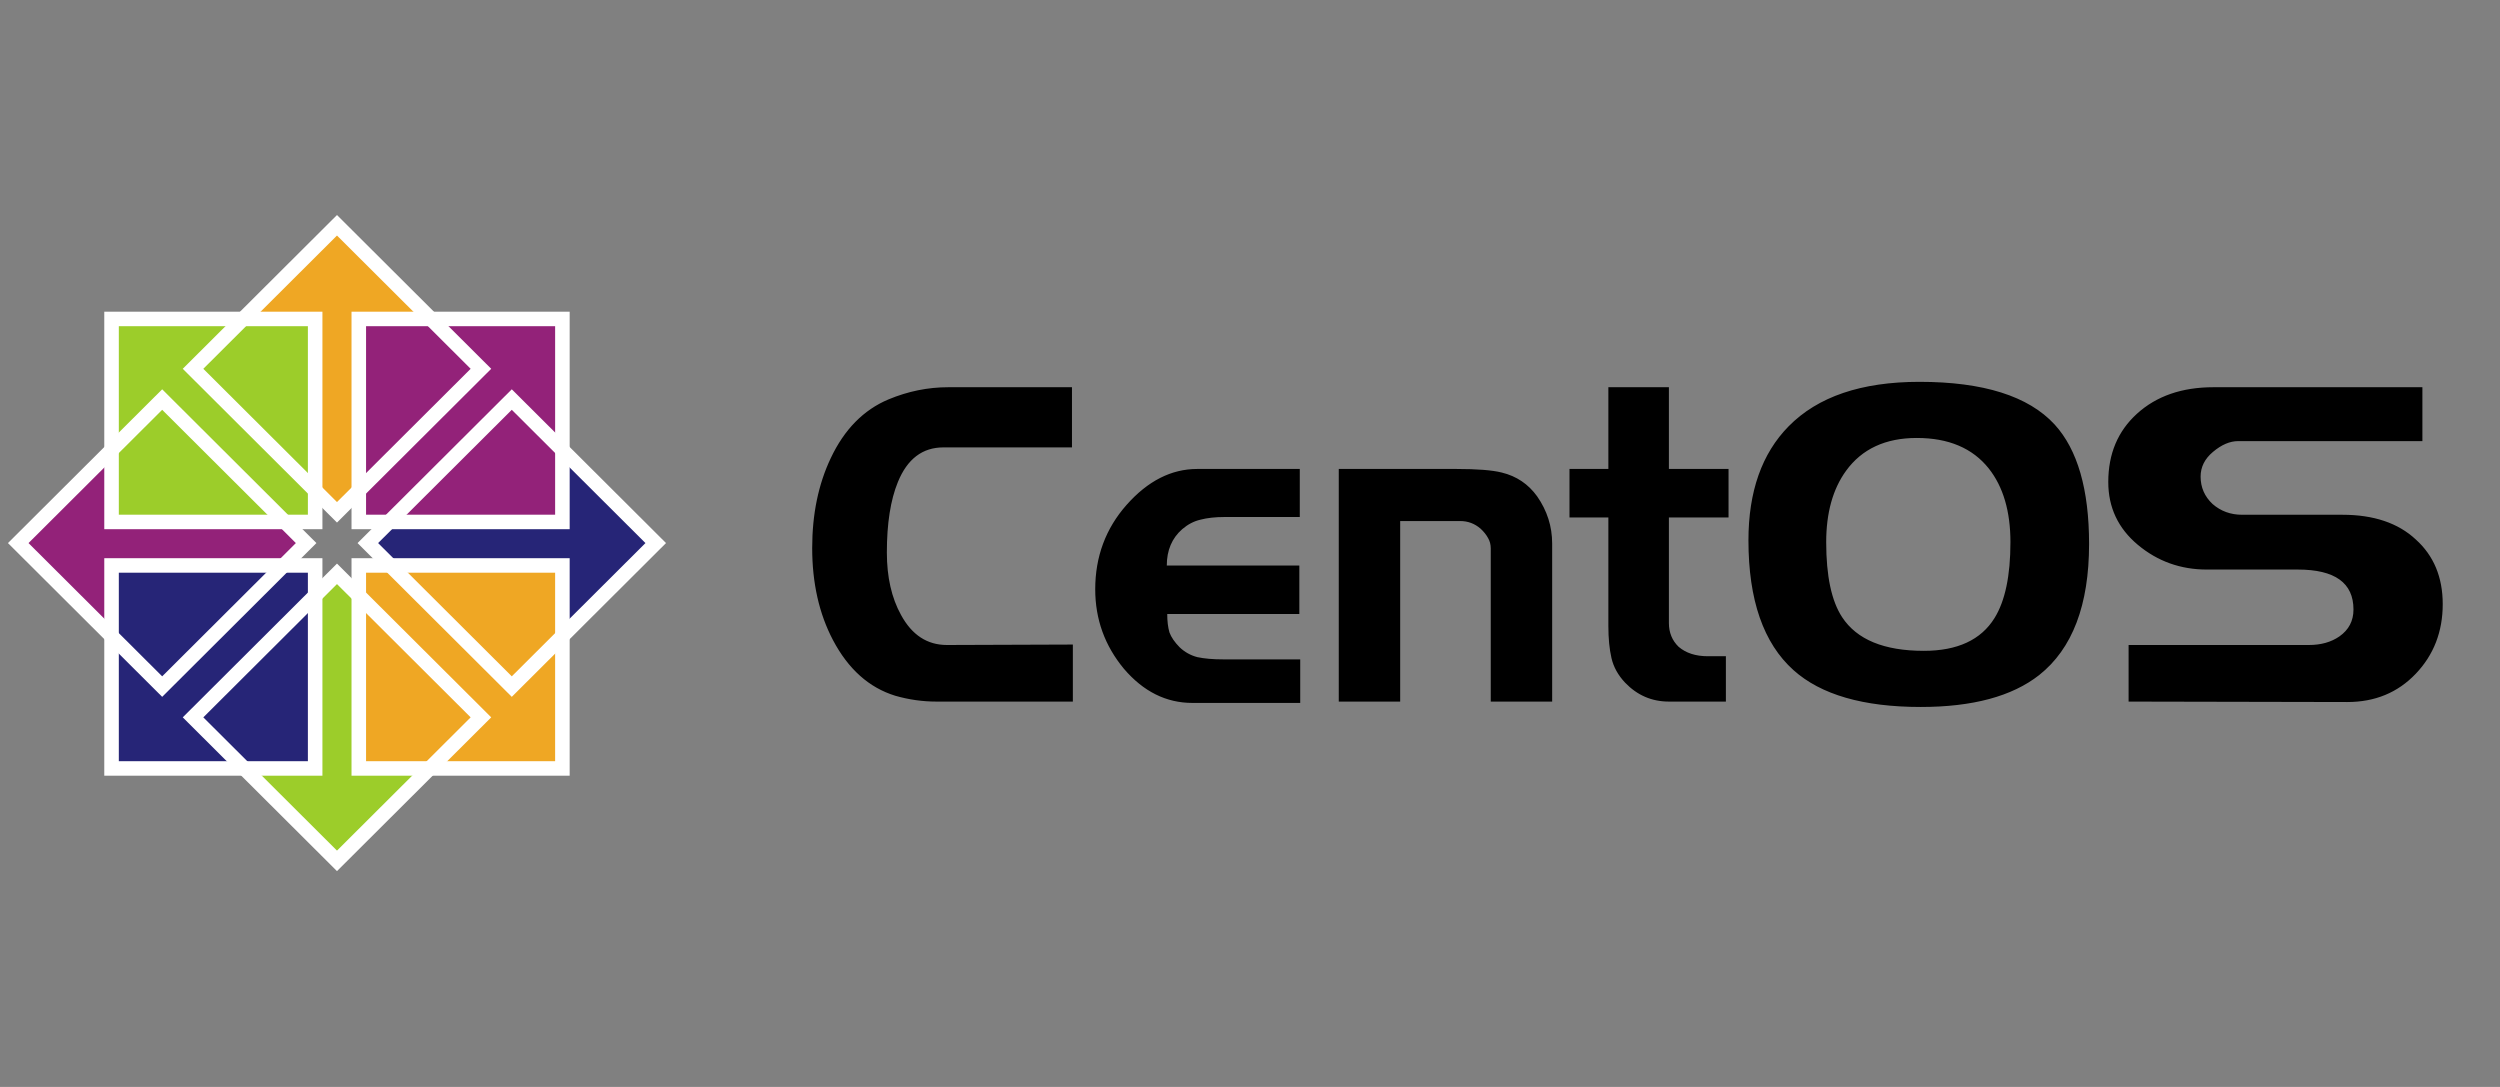 <?xml version="1.0" encoding="UTF-8" standalone="no"?>
<!-- Created with Inkscape (http://www.inkscape.org/) -->
<svg
   xmlns:dc="http://purl.org/dc/elements/1.1/"
   xmlns:cc="http://creativecommons.org/ns#"
   xmlns:rdf="http://www.w3.org/1999/02/22-rdf-syntax-ns#"
   xmlns:svg="http://www.w3.org/2000/svg"
   xmlns="http://www.w3.org/2000/svg"
   xmlns:sodipodi="http://sodipodi.sourceforge.net/DTD/sodipodi-0.dtd"
   xmlns:inkscape="http://www.inkscape.org/namespaces/inkscape"
   width="407.48"
   height="177.165"
   id="svg2897"
   sodipodi:version="0.32"
   inkscape:version="0.46"
   sodipodi:docname="centos.svg"
   inkscape:output_extension="org.inkscape.output.svg.inkscape"
   version="1.0">
  <rect width="100%" height="100%" fill="#808080" stroke="none"/>
  <defs
     id="defs2899">
    <inkscape:perspective
       sodipodi:type="inkscape:persp3d"
       inkscape:vp_x="0 : 24 : 1"
       inkscape:vp_y="0 : 1000 : 0"
       inkscape:vp_z="169.00238 : 24 : 1"
       inkscape:persp3d-origin="84.50119 : 16 : 1"
       id="perspective2511" />
    <clipPath
       clipPathUnits="userSpaceOnUse"
       id="clipPath4429">
      <g
         transform="matrix(0.995,0,0,1,1.786,0)"
         id="g4431">
        <path
           sodipodi:nodetypes="ccccccccc"
           style="fill:#efa724;fill-opacity:1;fill-rule:evenodd;stroke:none;stroke-width:30;stroke-linecap:round;stroke-linejoin:round;marker:none;marker-start:none;marker-mid:none;marker-end:none;stroke-miterlimit:4;stroke-dasharray:none;stroke-dashoffset:0;stroke-opacity:1;visibility:visible;display:inline;overflow:visible"
           d="M 322.541,2800.938 L 318.106,2806.667 L 313.671,2800.938 L 313.671,2757.795 L 294.732,2757.795 L 318.106,2732.258 L 341.238,2757.795 L 322.541,2757.795 L 322.541,2800.938 z"
           id="path4433" />
      </g>
    </clipPath>
  </defs>
  <sodipodi:namedview
     id="base"
     pagecolor="#ffffff"
     bordercolor="#666666"
     borderopacity="1.0"
     gridtolerance="10000"
     guidetolerance="10"
     objecttolerance="10"
     inkscape:pageopacity="0.0"
     inkscape:pageshadow="2"
     inkscape:zoom="8"
     inkscape:cx="70.442361"
     inkscape:cy="159.09907"
     inkscape:document-units="px"
     inkscape:current-layer="layer1"
     showgrid="false"
     inkscape:window-width="1360"
     inkscape:window-height="693"
     inkscape:window-x="0"
     inkscape:window-y="25"
     showborder="true"
     inkscape:showpageshadow="false"
     showguides="true"
     inkscape:guide-bbox="true"
     units="mm">
    <inkscape:grid
       type="xygrid"
       id="grid3843"
       visible="true"
       enabled="true" />
  </sodipodi:namedview>
  <g
     inkscape:label="Layer 1"
     inkscape:groupmode="layer"
     id="layer1"
     transform="translate(1088.49,-636.746)">
    <rect
       y="636.746"
       x="-1088.49"
       height="177.165"
       width="407.48"
       id="CENTOSARTWORK"
       style="fill:none;fill-opacity:0.137;stroke:none;stroke-width:1.002;stroke-linecap:round;stroke-linejoin:miter;stroke-miterlimit:4;stroke-dasharray:none;stroke-opacity:1"
       inkscape:label="#rect5058" />
    <path
       style="font-size:72.672px;font-style:normal;font-variant:normal;font-weight:200;font-stretch:normal;text-align:start;line-height:125%;writing-mode:lr-tb;text-anchor:start;fill:#000000;fill-opacity:1;stroke:none;stroke-width:1;stroke-linecap:butt;stroke-linejoin:miter;stroke-miterlimit:4;stroke-dasharray:none;stroke-opacity:1;display:inline;font-family:Denmark;-inkscape-font-specification:Denmark Ultra-Light"
       clip-path="none"
       d="M -913.623,751.099 L -935.874,751.099 C -938.131,751.099 -940.363,750.782 -942.571,750.147 C -946.844,748.83 -950.228,745.804 -952.725,741.07 C -954.981,736.776 -956.109,731.774 -956.109,726.065 C -956.109,720.551 -955.101,715.671 -953.085,711.425 C -950.877,706.741 -947.732,703.544 -943.651,701.836 C -940.483,700.519 -937.242,699.86 -933.93,699.86 L -913.767,699.86 L -913.767,709.668 L -934.722,709.668 C -938.131,709.668 -940.603,711.547 -942.139,715.305 C -943.339,718.233 -943.939,722.063 -943.939,726.797 C -943.939,730.798 -943.171,734.19 -941.635,736.971 C -939.859,740.241 -937.362,741.876 -934.146,741.876 L -913.623,741.802 L -913.623,751.099 M -876.564,751.318 L -894.135,751.318 C -898.408,751.318 -902.128,749.464 -905.297,745.755 C -908.417,741.998 -909.977,737.679 -909.977,732.799 C -909.977,727.48 -908.273,722.893 -904.865,719.038 C -901.408,715.134 -897.567,713.182 -893.343,713.182 L -876.636,713.182 L -876.636,721.014 L -888.878,721.014 C -890.414,721.014 -891.735,721.161 -892.839,721.453 C -893.895,721.697 -894.879,722.21 -895.791,722.991 C -897.471,724.455 -898.312,726.431 -898.312,728.92 L -876.708,728.92 L -876.708,736.825 L -898.239,736.825 C -898.24,737.996 -898.119,738.997 -897.879,739.826 C -897.591,740.607 -897.039,741.412 -896.223,742.242 C -895.407,743.022 -894.447,743.559 -893.343,743.852 C -892.191,744.096 -890.798,744.218 -889.166,744.218 L -876.564,744.218 L -876.564,751.318 M -835.5,751.099 L -845.509,751.099 L -845.509,726.138 C -845.51,725.504 -845.654,724.942 -845.942,724.454 C -846.23,723.918 -846.638,723.405 -847.166,722.917 C -848.126,722.088 -849.23,721.673 -850.478,721.673 L -860.272,721.673 L -860.272,751.099 L -870.281,751.099 L -870.281,713.182 L -851.126,713.182 C -847.718,713.182 -845.245,713.377 -843.709,713.768 C -841.309,714.353 -839.389,715.646 -837.948,717.647 C -836.316,719.989 -835.5,722.551 -835.5,725.333 L -835.5,751.099 M -806.752,721.087 L -816.473,721.087 L -816.473,738.289 C -816.473,739.851 -815.945,741.144 -814.889,742.168 C -813.689,743.193 -812.105,743.706 -810.136,743.706 L -807.184,743.706 L -807.184,751.099 L -816.473,751.099 C -819.258,751.099 -821.634,750.074 -823.602,748.024 C -824.755,746.804 -825.499,745.462 -825.835,743.998 C -826.171,742.534 -826.339,740.802 -826.339,738.801 L -826.339,721.087 L -832.676,721.087 L -832.676,713.182 L -826.339,713.182 L -826.339,699.86 L -816.473,699.86 L -816.473,713.182 L -806.752,713.182 L -806.752,721.087 M -747.987,725.406 C -747.988,735.361 -750.7,742.486 -756.125,746.78 C -760.541,750.245 -766.974,751.977 -775.424,751.977 C -784.785,751.977 -791.698,749.976 -796.163,745.975 C -801.06,741.583 -803.508,734.531 -803.508,724.82 C -803.508,716.866 -801.324,710.669 -796.955,706.228 C -792.202,701.397 -785.097,698.982 -775.64,698.982 C -765.222,698.982 -757.877,701.3 -753.604,705.935 C -749.86,710.034 -747.988,716.525 -747.987,725.406 M -760.805,725.113 C -760.805,720.087 -761.982,716.086 -764.334,713.109 C -766.974,709.79 -770.887,708.131 -776.072,708.131 C -781.161,708.131 -785.001,709.912 -787.593,713.475 C -789.754,716.452 -790.834,720.331 -790.834,725.113 C -790.834,730.628 -789.97,734.702 -788.242,737.337 C -785.841,740.997 -781.401,742.827 -774.92,742.827 C -769.447,742.827 -765.606,741.046 -763.398,737.484 C -761.67,734.702 -760.805,730.579 -760.805,725.113 M -690.346,735.215 C -690.346,739.704 -691.81,743.486 -694.739,746.56 C -697.667,749.635 -701.388,751.172 -705.9,751.172 L -741.546,751.099 L -741.546,741.876 L -712.165,741.876 C -710.197,741.876 -708.541,741.412 -707.197,740.485 C -705.66,739.411 -704.892,737.947 -704.892,736.093 C -704.892,731.75 -707.917,729.578 -713.966,729.578 L -728.8,729.578 C -733.073,729.578 -736.817,728.236 -740.034,725.552 C -743.25,722.869 -744.858,719.453 -744.858,715.305 C -744.858,710.718 -743.298,707.009 -740.178,704.179 C -737.009,701.3 -732.857,699.86 -727.72,699.86 L -693.659,699.86 L -693.659,708.644 L -723.687,708.644 C -725.031,708.644 -726.4,709.229 -727.792,710.4 C -729.136,711.523 -729.808,712.865 -729.808,714.426 C -729.808,716.183 -729.16,717.671 -727.864,718.891 C -726.52,720.063 -724.911,720.648 -723.039,720.648 L -706.693,720.648 C -701.604,720.648 -697.619,721.99 -694.739,724.674 C -691.81,727.309 -690.346,730.823 -690.346,735.215"
       id="text5083" />
    <g
       id="g3664"
       transform="matrix(0.669,0,0,0.667,-1018.25,52.316)">
      <g
         id="g12802"
         transform="matrix(0,-1,1,0,-1934.52,1337.48)">
        <g
           transform="translate(16.28,-899.167)"
           id="g12804">
          <g
             id="g12806"
             transform="matrix(1.067,0,0,1,-26.936,-4.1328125e-5)">
            <path
               id="path12808"
               d="M 323.367,2798.161 L 317.96,2803.962 L 312.554,2798.161 L 312.554,2757.335 L 294.541,2757.335 L 317.96,2732.437 L 340.985,2757.335 L 323.367,2757.335 L 323.367,2798.161 z"
               style="fill:#932279;fill-opacity:1;fill-rule:evenodd;stroke:none;stroke-width:30;stroke-linecap:round;stroke-linejoin:round;marker:none;marker-start:none;marker-mid:none;marker-end:none;stroke-miterlimit:4;stroke-dasharray:none;stroke-dashoffset:0;stroke-opacity:1;visibility:visible;display:inline;overflow:visible"
               sodipodi:nodetypes="ccccccccc" />
          </g>
          <g
             transform="matrix(1.072,0,0,1,-28.851,-4.1328125e-5)"
             id="g12812"
             clip-path="url(#clipPath4429)" />
        </g>
      </g>
      <g
         transform="translate(-351.307,-902.558)"
         id="g12768">
        <g
           id="g12770"
           transform="translate(16.28,-899.167)">
          <g
             transform="matrix(1.067,0,0,1,-26.936,-4.1328125e-5)"
             id="g12772">
            <path
               sodipodi:nodetypes="ccccccccc"
               style="fill:#efa724;fill-opacity:1;fill-rule:evenodd;stroke:none;stroke-width:30;stroke-linecap:round;stroke-linejoin:round;marker:none;marker-start:none;marker-mid:none;marker-end:none;stroke-miterlimit:4;stroke-dasharray:none;stroke-dashoffset:0;stroke-opacity:1;visibility:visible;display:inline;overflow:visible"
               d="M 323.367,2798.161 L 317.96,2803.962 L 312.554,2798.161 L 312.554,2757.335 L 294.541,2757.335 L 317.96,2732.437 L 340.985,2757.335 L 323.367,2757.335 L 323.367,2798.161 z"
               id="path12774" />
          </g>
          <g
             clip-path="url(#clipPath4429)"
             id="g12778"
             transform="matrix(1.072,0,0,1,-28.851,-4.1328125e-5)" />
        </g>
      </g>
      <g
         id="g12780"
         transform="matrix(0,1,-1,0,2787.899,696.935)">
        <g
           transform="matrix(1.067,0,0,1,-26.936,-4.1328125e-5)"
           id="g12782">
          <path
             sodipodi:nodetypes="ccccccccc"
             style="fill:#262577;fill-opacity:1;fill-rule:evenodd;stroke:none;stroke-width:30;stroke-linecap:round;stroke-linejoin:round;marker:none;marker-start:none;marker-mid:none;marker-end:none;stroke-miterlimit:4;stroke-dasharray:none;stroke-dashoffset:0;stroke-opacity:1;visibility:visible;display:inline;overflow:visible"
             d="M 323.367,2798.161 L 317.96,2803.962 L 312.554,2798.161 L 312.554,2757.335 L 294.541,2757.335 L 317.96,2732.437 L 340.985,2757.335 L 323.367,2757.335 L 323.367,2798.161 z"
             id="path12784" />
        </g>
        <g
           clip-path="url(#clipPath4429)"
           id="g12788"
           transform="matrix(1.072,0,0,1,-28.851,-4.1328125e-5)" />
      </g>
      <g
         transform="matrix(-1,0,0,-1,305.519,2920.694)"
         id="g12790">
        <g
           id="g12792"
           transform="translate(16.28,-899.167)">
          <g
             transform="matrix(1.067,0,0,1,-26.936,-4.1328125e-5)"
             id="g12794">
            <path
               sodipodi:nodetypes="ccccccccc"
               style="fill:#9ccd2a;fill-opacity:1;fill-rule:evenodd;stroke:none;stroke-width:30;stroke-linecap:round;stroke-linejoin:round;marker:none;marker-start:none;marker-mid:none;marker-end:none;stroke-miterlimit:4;stroke-dasharray:none;stroke-dashoffset:0;stroke-opacity:1;visibility:visible;display:inline;overflow:visible"
               d="M 323.367,2798.161 L 317.96,2803.962 L 312.554,2798.161 L 312.554,2757.335 L 294.541,2757.335 L 317.96,2732.437 L 340.985,2757.335 L 323.367,2757.335 L 323.367,2798.161 z"
               id="path12796" />
          </g>
          <g
             clip-path="url(#clipPath4429)"
             id="g12800"
             transform="matrix(1.072,0,0,1,-28.851,-4.1328125e-5)" />
        </g>
      </g>
      <g
         transform="translate(-749.8,-1331.643)"
         id="g12742">
        <rect
           style="fill:#9ccd2a;fill-opacity:1;stroke:#ffffff;stroke-width:3.543;stroke-linecap:butt;stroke-linejoin:miter;stroke-miterlimit:4;stroke-dasharray:none;stroke-dashoffset:0;stroke-opacity:1"
           id="rect12744"
           width="49.606"
           height="49.606"
           x="671.984"
           y="2285.789" />
        <rect
           y="2285.789"
           x="732.221"
           height="49.606"
           width="49.606"
           id="rect12746"
           style="fill:#932279;fill-opacity:1;stroke:#ffffff;stroke-width:3.543;stroke-linecap:butt;stroke-linejoin:miter;stroke-miterlimit:4;stroke-dasharray:none;stroke-dashoffset:0;stroke-opacity:1" />
        <rect
           style="fill:#efa724;fill-opacity:1;stroke:#ffffff;stroke-width:3.543;stroke-linecap:butt;stroke-linejoin:miter;stroke-miterlimit:4;stroke-dasharray:none;stroke-dashoffset:0;stroke-opacity:1"
           id="rect12748"
           width="49.606"
           height="49.606"
           x="732.221"
           y="2346.026" />
        <rect
           y="2346.026"
           x="671.984"
           height="49.606"
           width="49.606"
           id="rect12750"
           style="fill:#262577;fill-opacity:1;stroke:#ffffff;stroke-width:3.543;stroke-linecap:butt;stroke-linejoin:miter;stroke-miterlimit:4;stroke-dasharray:none;stroke-dashoffset:0;stroke-opacity:1" />
      </g>
      <rect
         y="642.409"
         x="-784.629"
         height="49.606"
         width="49.606"
         id="rect12760"
         style="fill:none;fill-opacity:1;stroke:#ffffff;stroke-width:3.543;stroke-linecap:butt;stroke-linejoin:miter;stroke-miterlimit:4;stroke-dasharray:none;stroke-dashoffset:0;stroke-opacity:1"
         transform="matrix(0.707,-0.707,0.707,0.707,0,0)" />
      <rect
         style="fill:none;fill-opacity:1;stroke:#ffffff;stroke-width:3.543;stroke-linecap:butt;stroke-linejoin:miter;stroke-miterlimit:4;stroke-dasharray:none;stroke-dashoffset:0;stroke-opacity:1"
         id="rect12762"
         width="49.606"
         height="49.606"
         x="-724.392"
         y="642.409"
         transform="matrix(0.707,-0.707,0.707,0.707,0,0)" />
      <rect
         y="702.645"
         x="-724.392"
         height="49.606"
         width="49.606"
         id="rect12764"
         style="fill:none;fill-opacity:1;stroke:#ffffff;stroke-width:3.543;stroke-linecap:butt;stroke-linejoin:miter;stroke-miterlimit:4;stroke-dasharray:none;stroke-dashoffset:0;stroke-opacity:1"
         transform="matrix(0.707,-0.707,0.707,0.707,0,0)" />
      <rect
         style="fill:none;fill-opacity:1;stroke:#ffffff;stroke-width:3.543;stroke-linecap:butt;stroke-linejoin:miter;stroke-miterlimit:4;stroke-dasharray:none;stroke-dashoffset:0;stroke-opacity:1"
         id="rect12766"
         width="49.606"
         height="49.606"
         x="-784.629"
         y="702.645"
         transform="matrix(0.707,-0.707,0.707,0.707,0,0)" />
    </g>
  </g>
</svg>
